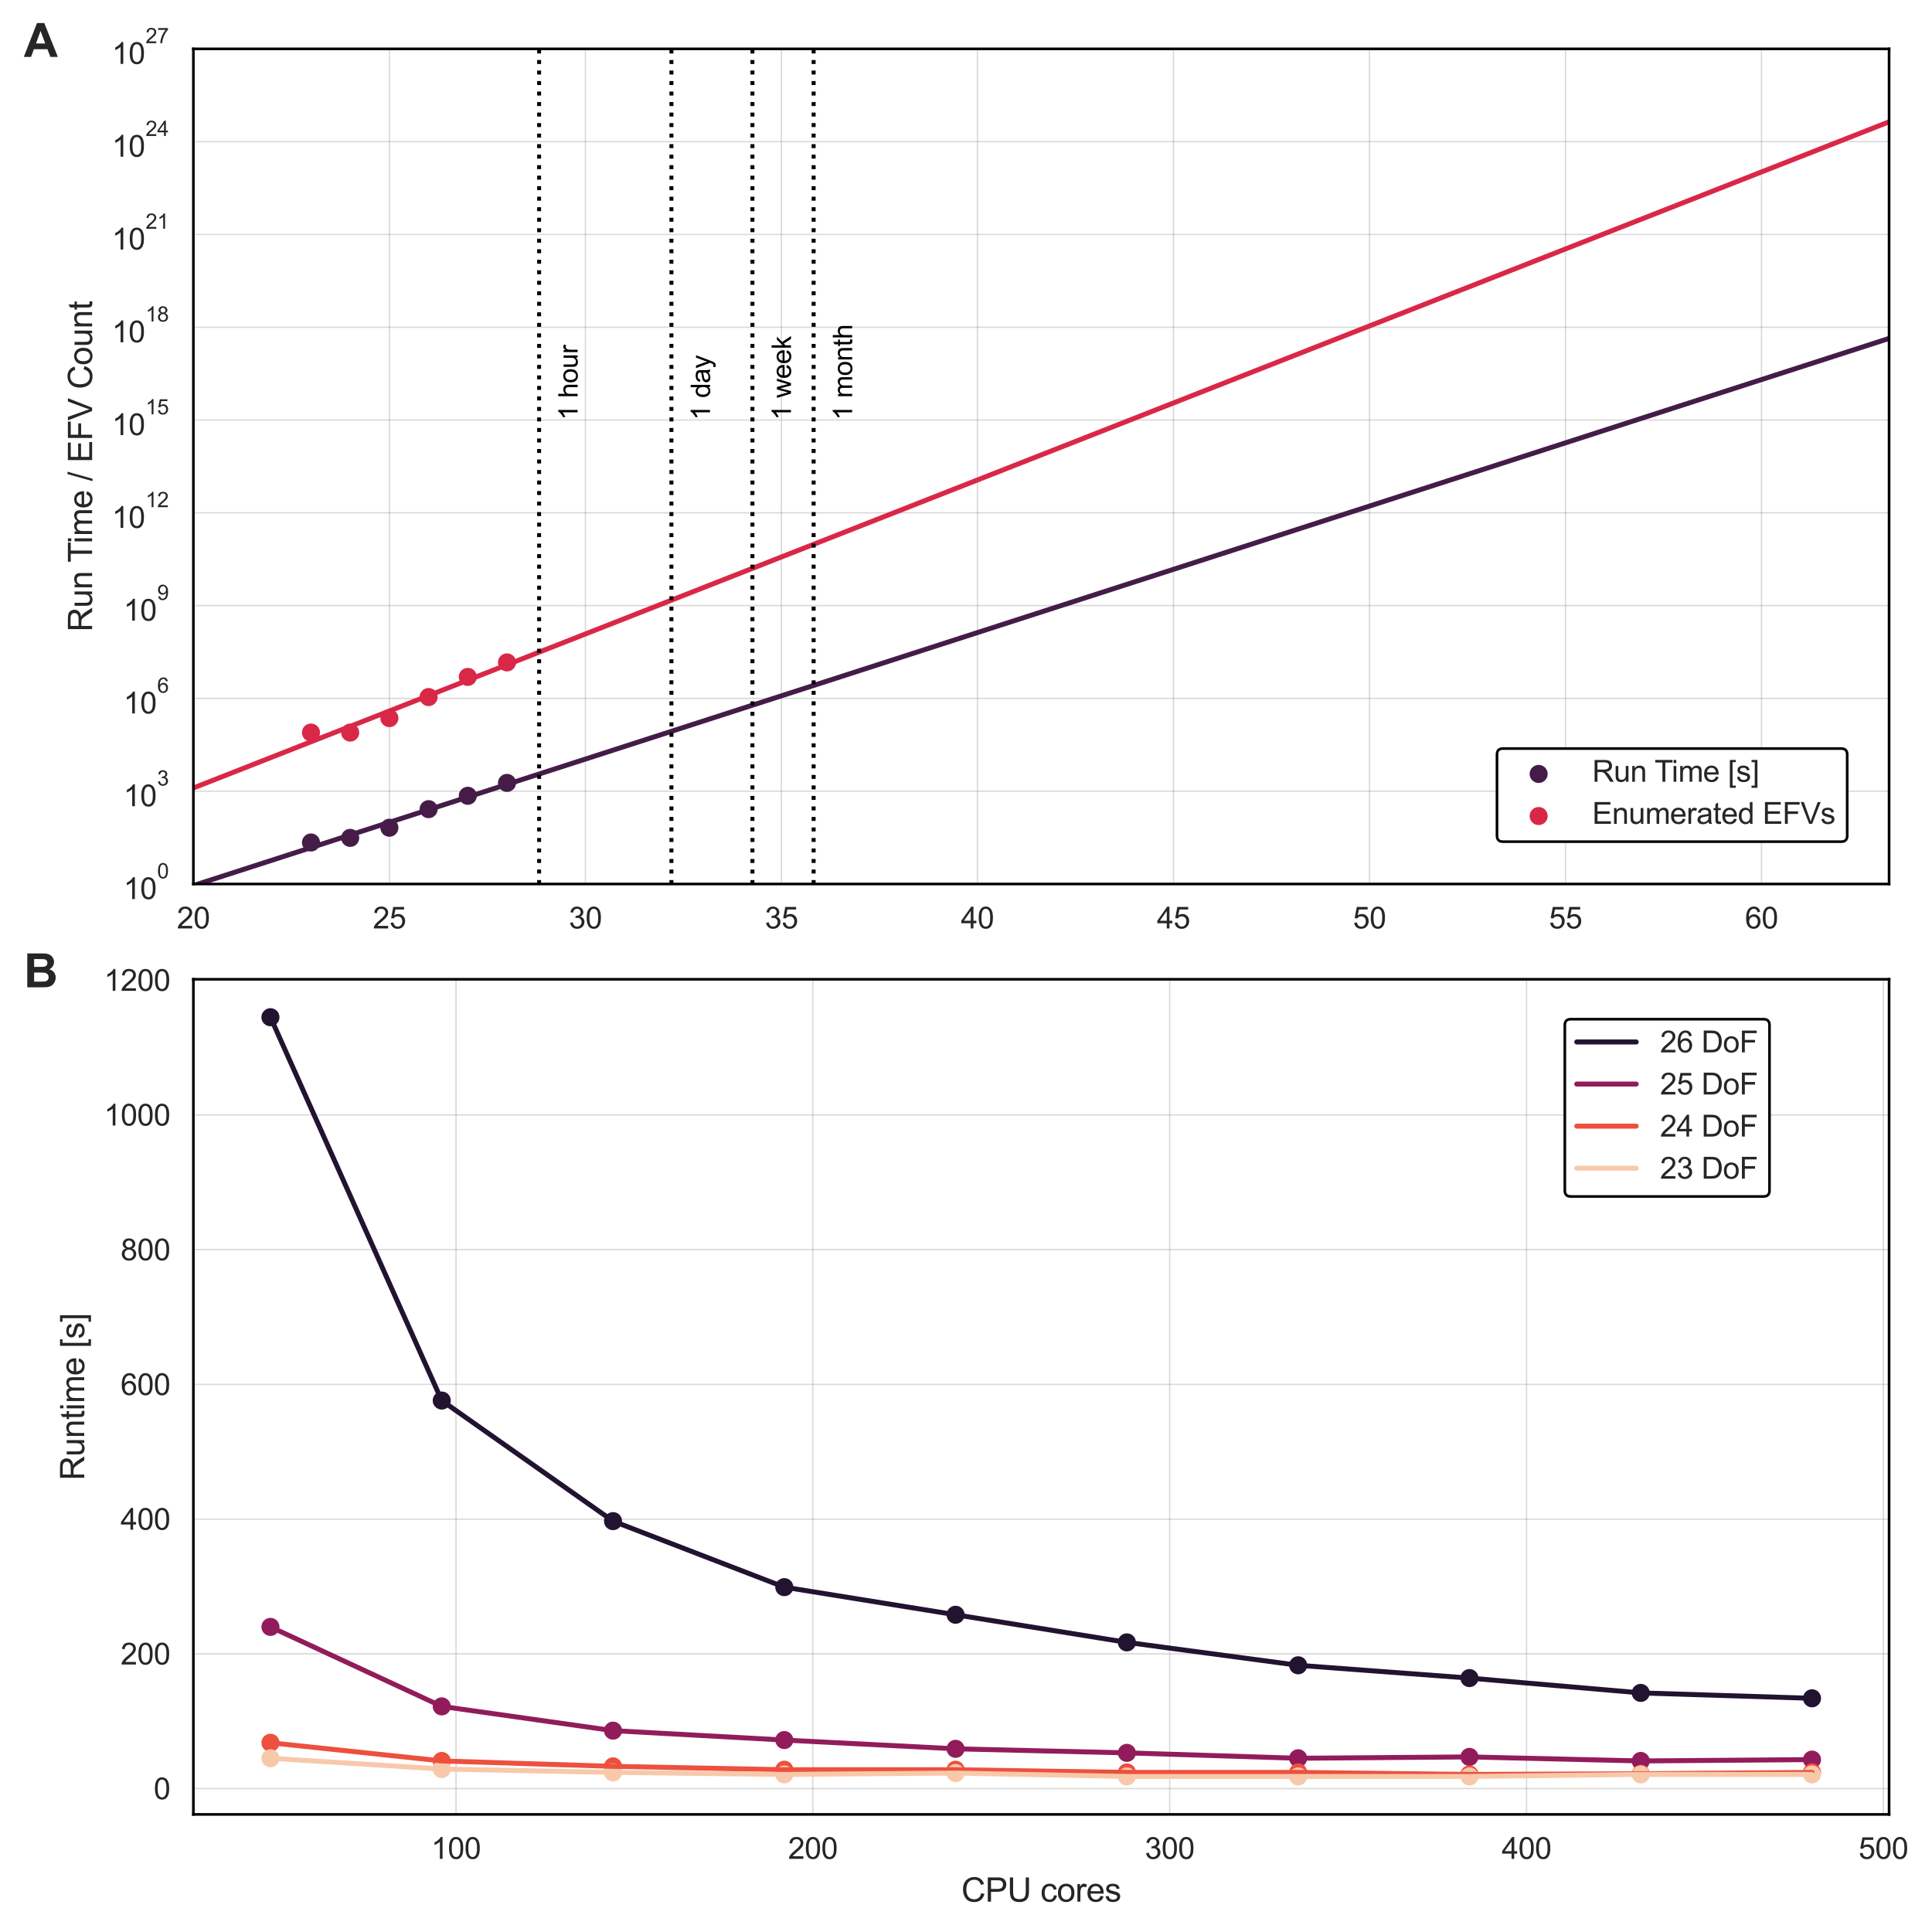 <?xml version="1.0" encoding="utf-8" standalone="no"?>
<!DOCTYPE svg PUBLIC "-//W3C//DTD SVG 1.1//EN"
  "http://www.w3.org/Graphics/SVG/1.1/DTD/svg11.dtd">
<svg xmlns:xlink="http://www.w3.org/1999/xlink" width="584.393pt" height="584.4pt" viewBox="0 0 584.393 584.4" xmlns="http://www.w3.org/2000/svg" version="1.1">
 <defs>
  <style type="text/css">*{stroke-linejoin: round; stroke-linecap: butt}</style>
 </defs>
 <g id="figure_1">
  <g id="patch_1">
   <path d="M 0 584.4 
L 584.393 584.4 
L 584.393 0 
L 0 0 
z
" style="fill: #ffffff"/>
  </g>
  <g id="axes_1">
   <g id="patch_2">
    <path d="M 58.492 267.396 
L 571.413 267.396 
L 571.413 14.779 
L 58.492 14.779 
z
" style="fill: #ffffff"/>
   </g>
   <g id="matplotlib.axis_1">
    <g id="xtick_1">
     <g id="line2d_1">
      <path d="M 58.492 267.396 
L 58.492 14.779 
" clip-path="url(#p8ae47daaae)" style="fill: none; stroke: #808080; stroke-opacity: 0.3; stroke-width: 0.4; stroke-linecap: round"/>
     </g>
     <g id="text_1">
      <!-- 20 -->
      <g style="fill: #262626" transform="translate(53.487 280.838) scale(0.09 -0.09)">
       <defs>
        <path id="ArialMT-32" d="M 3222 541 
L 3222 0 
L 194 0 
Q 188 203 259 391 
Q 375 700 629 1000 
Q 884 1300 1366 1694 
Q 2113 2306 2375 2664 
Q 2638 3022 2638 3341 
Q 2638 3675 2398 3904 
Q 2159 4134 1775 4134 
Q 1369 4134 1125 3890 
Q 881 3647 878 3216 
L 300 3275 
Q 359 3922 746 4261 
Q 1134 4600 1788 4600 
Q 2447 4600 2831 4234 
Q 3216 3869 3216 3328 
Q 3216 3053 3103 2787 
Q 2991 2522 2730 2228 
Q 2469 1934 1863 1422 
Q 1356 997 1212 845 
Q 1069 694 975 541 
L 3222 541 
z
" transform="scale(0.016)"/>
        <path id="ArialMT-30" d="M 266 2259 
Q 266 3072 433 3567 
Q 600 4063 929 4331 
Q 1259 4600 1759 4600 
Q 2128 4600 2406 4451 
Q 2684 4303 2865 4023 
Q 3047 3744 3150 3342 
Q 3253 2941 3253 2259 
Q 3253 1453 3087 958 
Q 2922 463 2592 192 
Q 2263 -78 1759 -78 
Q 1097 -78 719 397 
Q 266 969 266 2259 
z
M 844 2259 
Q 844 1131 1108 757 
Q 1372 384 1759 384 
Q 2147 384 2411 759 
Q 2675 1134 2675 2259 
Q 2675 3391 2411 3762 
Q 2147 4134 1753 4134 
Q 1366 4134 1134 3806 
Q 844 3388 844 2259 
z
" transform="scale(0.016)"/>
       </defs>
       <use xlink:href="#ArialMT-32"/>
       <use xlink:href="#ArialMT-30" transform="translate(55.615 0)"/>
      </g>
     </g>
    </g>
    <g id="xtick_2">
     <g id="line2d_2">
      <path d="M 117.784 267.396 
L 117.784 14.779 
" clip-path="url(#p8ae47daaae)" style="fill: none; stroke: #808080; stroke-opacity: 0.3; stroke-width: 0.4; stroke-linecap: round"/>
     </g>
     <g id="text_2">
      <!-- 25 -->
      <g style="fill: #262626" transform="translate(112.779 280.838) scale(0.09 -0.09)">
       <defs>
        <path id="ArialMT-35" d="M 266 1200 
L 856 1250 
Q 922 819 1161 601 
Q 1400 384 1738 384 
Q 2144 384 2425 690 
Q 2706 997 2706 1503 
Q 2706 1984 2436 2262 
Q 2166 2541 1728 2541 
Q 1456 2541 1237 2417 
Q 1019 2294 894 2097 
L 366 2166 
L 809 4519 
L 3088 4519 
L 3088 3981 
L 1259 3981 
L 1013 2750 
Q 1425 3038 1878 3038 
Q 2478 3038 2890 2622 
Q 3303 2206 3303 1553 
Q 3303 931 2941 478 
Q 2500 -78 1738 -78 
Q 1113 -78 717 272 
Q 322 622 266 1200 
z
" transform="scale(0.016)"/>
       </defs>
       <use xlink:href="#ArialMT-32"/>
       <use xlink:href="#ArialMT-35" transform="translate(55.615 0)"/>
      </g>
     </g>
    </g>
    <g id="xtick_3">
     <g id="line2d_3">
      <path d="M 177.075 267.396 
L 177.075 14.779 
" clip-path="url(#p8ae47daaae)" style="fill: none; stroke: #808080; stroke-opacity: 0.3; stroke-width: 0.4; stroke-linecap: round"/>
     </g>
     <g id="text_3">
      <!-- 30 -->
      <g style="fill: #262626" transform="translate(172.071 280.838) scale(0.09 -0.09)">
       <defs>
        <path id="ArialMT-33" d="M 269 1209 
L 831 1284 
Q 928 806 1161 595 
Q 1394 384 1728 384 
Q 2125 384 2398 659 
Q 2672 934 2672 1341 
Q 2672 1728 2419 1979 
Q 2166 2231 1775 2231 
Q 1616 2231 1378 2169 
L 1441 2663 
Q 1497 2656 1531 2656 
Q 1891 2656 2178 2843 
Q 2466 3031 2466 3422 
Q 2466 3731 2256 3934 
Q 2047 4138 1716 4138 
Q 1388 4138 1169 3931 
Q 950 3725 888 3313 
L 325 3413 
Q 428 3978 793 4289 
Q 1159 4600 1703 4600 
Q 2078 4600 2393 4439 
Q 2709 4278 2876 4000 
Q 3044 3722 3044 3409 
Q 3044 3113 2884 2869 
Q 2725 2625 2413 2481 
Q 2819 2388 3044 2092 
Q 3269 1797 3269 1353 
Q 3269 753 2831 336 
Q 2394 -81 1725 -81 
Q 1122 -81 723 278 
Q 325 638 269 1209 
z
" transform="scale(0.016)"/>
       </defs>
       <use xlink:href="#ArialMT-33"/>
       <use xlink:href="#ArialMT-30" transform="translate(55.615 0)"/>
      </g>
     </g>
    </g>
    <g id="xtick_4">
     <g id="line2d_4">
      <path d="M 236.367 267.396 
L 236.367 14.779 
" clip-path="url(#p8ae47daaae)" style="fill: none; stroke: #808080; stroke-opacity: 0.3; stroke-width: 0.4; stroke-linecap: round"/>
     </g>
     <g id="text_4">
      <!-- 35 -->
      <g style="fill: #262626" transform="translate(231.362 280.838) scale(0.09 -0.09)">
       <use xlink:href="#ArialMT-33"/>
       <use xlink:href="#ArialMT-35" transform="translate(55.615 0)"/>
      </g>
     </g>
    </g>
    <g id="xtick_5">
     <g id="line2d_5">
      <path d="M 295.659 267.396 
L 295.659 14.779 
" clip-path="url(#p8ae47daaae)" style="fill: none; stroke: #808080; stroke-opacity: 0.3; stroke-width: 0.4; stroke-linecap: round"/>
     </g>
     <g id="text_5">
      <!-- 40 -->
      <g style="fill: #262626" transform="translate(290.654 280.838) scale(0.09 -0.09)">
       <defs>
        <path id="ArialMT-34" d="M 2069 0 
L 2069 1097 
L 81 1097 
L 81 1613 
L 2172 4581 
L 2631 4581 
L 2631 1613 
L 3250 1613 
L 3250 1097 
L 2631 1097 
L 2631 0 
L 2069 0 
z
M 2069 1613 
L 2069 3678 
L 634 1613 
L 2069 1613 
z
" transform="scale(0.016)"/>
       </defs>
       <use xlink:href="#ArialMT-34"/>
       <use xlink:href="#ArialMT-30" transform="translate(55.615 0)"/>
      </g>
     </g>
    </g>
    <g id="xtick_6">
     <g id="line2d_6">
      <path d="M 354.95 267.396 
L 354.95 14.779 
" clip-path="url(#p8ae47daaae)" style="fill: none; stroke: #808080; stroke-opacity: 0.3; stroke-width: 0.4; stroke-linecap: round"/>
     </g>
     <g id="text_6">
      <!-- 45 -->
      <g style="fill: #262626" transform="translate(349.946 280.838) scale(0.09 -0.09)">
       <use xlink:href="#ArialMT-34"/>
       <use xlink:href="#ArialMT-35" transform="translate(55.615 0)"/>
      </g>
     </g>
    </g>
    <g id="xtick_7">
     <g id="line2d_7">
      <path d="M 414.242 267.396 
L 414.242 14.779 
" clip-path="url(#p8ae47daaae)" style="fill: none; stroke: #808080; stroke-opacity: 0.3; stroke-width: 0.4; stroke-linecap: round"/>
     </g>
     <g id="text_7">
      <!-- 50 -->
      <g style="fill: #262626" transform="translate(409.237 280.838) scale(0.09 -0.09)">
       <use xlink:href="#ArialMT-35"/>
       <use xlink:href="#ArialMT-30" transform="translate(55.615 0)"/>
      </g>
     </g>
    </g>
    <g id="xtick_8">
     <g id="line2d_8">
      <path d="M 473.534 267.396 
L 473.534 14.779 
" clip-path="url(#p8ae47daaae)" style="fill: none; stroke: #808080; stroke-opacity: 0.3; stroke-width: 0.4; stroke-linecap: round"/>
     </g>
     <g id="text_8">
      <!-- 55 -->
      <g style="fill: #262626" transform="translate(468.529 280.838) scale(0.09 -0.09)">
       <use xlink:href="#ArialMT-35"/>
       <use xlink:href="#ArialMT-35" transform="translate(55.615 0)"/>
      </g>
     </g>
    </g>
    <g id="xtick_9">
     <g id="line2d_9">
      <path d="M 532.826 267.396 
L 532.826 14.779 
" clip-path="url(#p8ae47daaae)" style="fill: none; stroke: #808080; stroke-opacity: 0.3; stroke-width: 0.4; stroke-linecap: round"/>
     </g>
     <g id="text_9">
      <!-- 60 -->
      <g style="fill: #262626" transform="translate(527.821 280.838) scale(0.09 -0.09)">
       <defs>
        <path id="ArialMT-36" d="M 3184 3459 
L 2625 3416 
Q 2550 3747 2413 3897 
Q 2184 4138 1850 4138 
Q 1581 4138 1378 3988 
Q 1113 3794 959 3422 
Q 806 3050 800 2363 
Q 1003 2672 1297 2822 
Q 1591 2972 1913 2972 
Q 2475 2972 2870 2558 
Q 3266 2144 3266 1488 
Q 3266 1056 3080 686 
Q 2894 316 2569 119 
Q 2244 -78 1831 -78 
Q 1128 -78 684 439 
Q 241 956 241 2144 
Q 241 3472 731 4075 
Q 1159 4600 1884 4600 
Q 2425 4600 2770 4297 
Q 3116 3994 3184 3459 
z
M 888 1484 
Q 888 1194 1011 928 
Q 1134 663 1356 523 
Q 1578 384 1822 384 
Q 2178 384 2434 671 
Q 2691 959 2691 1453 
Q 2691 1928 2437 2201 
Q 2184 2475 1800 2475 
Q 1419 2475 1153 2201 
Q 888 1928 888 1484 
z
" transform="scale(0.016)"/>
       </defs>
       <use xlink:href="#ArialMT-36"/>
       <use xlink:href="#ArialMT-30" transform="translate(55.615 0)"/>
      </g>
     </g>
    </g>
   </g>
   <g id="matplotlib.axis_2">
    <g id="ytick_1">
     <g id="line2d_10">
      <path d="M 58.492 267.396 
L 571.413 267.396 
" clip-path="url(#p8ae47daaae)" style="fill: none; stroke: #808080; stroke-opacity: 0.3; stroke-width: 0.4; stroke-linecap: round"/>
     </g>
     <g id="text_10">
      <!-- $\mathdefault{10^{0}}$ -->
      <g style="fill: #262626" transform="translate(37.362 272.037) scale(0.09 -0.09)">
       <defs>
        <path id="ArialMT-31" d="M 2384 0 
L 1822 0 
L 1822 3584 
Q 1619 3391 1289 3197 
Q 959 3003 697 2906 
L 697 3450 
Q 1169 3672 1522 3987 
Q 1875 4303 2022 4600 
L 2384 4600 
L 2384 0 
z
" transform="scale(0.016)"/>
       </defs>
       <use xlink:href="#ArialMT-31" transform="translate(0 0.994)"/>
       <use xlink:href="#ArialMT-30" transform="translate(55.615 0.994)"/>
       <use xlink:href="#ArialMT-30" transform="translate(112.973 70.688) scale(0.7)"/>
      </g>
     </g>
    </g>
    <g id="ytick_2">
     <g id="line2d_11">
      <path d="M 58.492 239.327 
L 571.413 239.327 
" clip-path="url(#p8ae47daaae)" style="fill: none; stroke: #808080; stroke-opacity: 0.3; stroke-width: 0.4; stroke-linecap: round"/>
     </g>
     <g id="text_11">
      <!-- $\mathdefault{10^{3}}$ -->
      <g style="fill: #262626" transform="translate(37.362 243.968) scale(0.09 -0.09)">
       <use xlink:href="#ArialMT-31" transform="translate(0 0.994)"/>
       <use xlink:href="#ArialMT-30" transform="translate(55.615 0.994)"/>
       <use xlink:href="#ArialMT-33" transform="translate(112.973 70.688) scale(0.7)"/>
      </g>
     </g>
    </g>
    <g id="ytick_3">
     <g id="line2d_12">
      <path d="M 58.492 211.259 
L 571.413 211.259 
" clip-path="url(#p8ae47daaae)" style="fill: none; stroke: #808080; stroke-opacity: 0.3; stroke-width: 0.4; stroke-linecap: round"/>
     </g>
     <g id="text_12">
      <!-- $\mathdefault{10^{6}}$ -->
      <g style="fill: #262626" transform="translate(37.362 215.899) scale(0.09 -0.09)">
       <use xlink:href="#ArialMT-31" transform="translate(0 0.994)"/>
       <use xlink:href="#ArialMT-30" transform="translate(55.615 0.994)"/>
       <use xlink:href="#ArialMT-36" transform="translate(112.973 70.688) scale(0.7)"/>
      </g>
     </g>
    </g>
    <g id="ytick_4">
     <g id="line2d_13">
      <path d="M 58.492 183.19 
L 571.413 183.19 
" clip-path="url(#p8ae47daaae)" style="fill: none; stroke: #808080; stroke-opacity: 0.3; stroke-width: 0.4; stroke-linecap: round"/>
     </g>
     <g id="text_13">
      <!-- $\mathdefault{10^{9}}$ -->
      <g style="fill: #262626" transform="translate(37.362 187.831) scale(0.09 -0.09)">
       <defs>
        <path id="ArialMT-39" d="M 350 1059 
L 891 1109 
Q 959 728 1153 556 
Q 1347 384 1650 384 
Q 1909 384 2104 503 
Q 2300 622 2425 820 
Q 2550 1019 2634 1356 
Q 2719 1694 2719 2044 
Q 2719 2081 2716 2156 
Q 2547 1888 2255 1720 
Q 1963 1553 1622 1553 
Q 1053 1553 659 1965 
Q 266 2378 266 3053 
Q 266 3750 677 4175 
Q 1088 4600 1706 4600 
Q 2153 4600 2523 4359 
Q 2894 4119 3086 3673 
Q 3278 3228 3278 2384 
Q 3278 1506 3087 986 
Q 2897 466 2520 194 
Q 2144 -78 1638 -78 
Q 1100 -78 759 220 
Q 419 519 350 1059 
z
M 2653 3081 
Q 2653 3566 2395 3850 
Q 2138 4134 1775 4134 
Q 1400 4134 1122 3828 
Q 844 3522 844 3034 
Q 844 2597 1108 2323 
Q 1372 2050 1759 2050 
Q 2150 2050 2401 2323 
Q 2653 2597 2653 3081 
z
" transform="scale(0.016)"/>
       </defs>
       <use xlink:href="#ArialMT-31" transform="translate(0 0.994)"/>
       <use xlink:href="#ArialMT-30" transform="translate(55.615 0.994)"/>
       <use xlink:href="#ArialMT-39" transform="translate(112.973 70.688) scale(0.7)"/>
      </g>
     </g>
    </g>
    <g id="ytick_5">
     <g id="line2d_14">
      <path d="M 58.492 155.122 
L 571.413 155.122 
" clip-path="url(#p8ae47daaae)" style="fill: none; stroke: #808080; stroke-opacity: 0.3; stroke-width: 0.4; stroke-linecap: round"/>
     </g>
     <g id="text_14">
      <!-- $\mathdefault{10^{12}}$ -->
      <g style="fill: #262626" transform="translate(33.852 159.762) scale(0.09 -0.09)">
       <use xlink:href="#ArialMT-31" transform="translate(0 0.994)"/>
       <use xlink:href="#ArialMT-30" transform="translate(55.615 0.994)"/>
       <use xlink:href="#ArialMT-31" transform="translate(112.973 70.688) scale(0.7)"/>
       <use xlink:href="#ArialMT-32" transform="translate(151.903 70.688) scale(0.7)"/>
      </g>
     </g>
    </g>
    <g id="ytick_6">
     <g id="line2d_15">
      <path d="M 58.492 127.053 
L 571.413 127.053 
" clip-path="url(#p8ae47daaae)" style="fill: none; stroke: #808080; stroke-opacity: 0.3; stroke-width: 0.4; stroke-linecap: round"/>
     </g>
     <g id="text_15">
      <!-- $\mathdefault{10^{15}}$ -->
      <g style="fill: #262626" transform="translate(33.852 131.694) scale(0.09 -0.09)">
       <use xlink:href="#ArialMT-31" transform="translate(0 0.994)"/>
       <use xlink:href="#ArialMT-30" transform="translate(55.615 0.994)"/>
       <use xlink:href="#ArialMT-31" transform="translate(112.973 70.688) scale(0.7)"/>
       <use xlink:href="#ArialMT-35" transform="translate(151.903 70.688) scale(0.7)"/>
      </g>
     </g>
    </g>
    <g id="ytick_7">
     <g id="line2d_16">
      <path d="M 58.492 98.984 
L 571.413 98.984 
" clip-path="url(#p8ae47daaae)" style="fill: none; stroke: #808080; stroke-opacity: 0.3; stroke-width: 0.4; stroke-linecap: round"/>
     </g>
     <g id="text_16">
      <!-- $\mathdefault{10^{18}}$ -->
      <g style="fill: #262626" transform="translate(33.852 103.625) scale(0.09 -0.09)">
       <defs>
        <path id="ArialMT-38" d="M 1131 2484 
Q 781 2613 612 2850 
Q 444 3088 444 3419 
Q 444 3919 803 4259 
Q 1163 4600 1759 4600 
Q 2359 4600 2725 4251 
Q 3091 3903 3091 3403 
Q 3091 3084 2923 2848 
Q 2756 2613 2416 2484 
Q 2838 2347 3058 2040 
Q 3278 1734 3278 1309 
Q 3278 722 2862 322 
Q 2447 -78 1769 -78 
Q 1091 -78 675 323 
Q 259 725 259 1325 
Q 259 1772 486 2073 
Q 713 2375 1131 2484 
z
M 1019 3438 
Q 1019 3113 1228 2906 
Q 1438 2700 1772 2700 
Q 2097 2700 2305 2904 
Q 2513 3109 2513 3406 
Q 2513 3716 2298 3927 
Q 2084 4138 1766 4138 
Q 1444 4138 1231 3931 
Q 1019 3725 1019 3438 
z
M 838 1322 
Q 838 1081 952 856 
Q 1066 631 1291 507 
Q 1516 384 1775 384 
Q 2178 384 2440 643 
Q 2703 903 2703 1303 
Q 2703 1709 2433 1975 
Q 2163 2241 1756 2241 
Q 1359 2241 1098 1978 
Q 838 1716 838 1322 
z
" transform="scale(0.016)"/>
       </defs>
       <use xlink:href="#ArialMT-31" transform="translate(0 0.994)"/>
       <use xlink:href="#ArialMT-30" transform="translate(55.615 0.994)"/>
       <use xlink:href="#ArialMT-31" transform="translate(112.973 70.688) scale(0.7)"/>
       <use xlink:href="#ArialMT-38" transform="translate(151.903 70.688) scale(0.7)"/>
      </g>
     </g>
    </g>
    <g id="ytick_8">
     <g id="line2d_17">
      <path d="M 58.492 70.916 
L 571.413 70.916 
" clip-path="url(#p8ae47daaae)" style="fill: none; stroke: #808080; stroke-opacity: 0.3; stroke-width: 0.4; stroke-linecap: round"/>
     </g>
     <g id="text_17">
      <!-- $\mathdefault{10^{21}}$ -->
      <g style="fill: #262626" transform="translate(33.852 75.556) scale(0.09 -0.09)">
       <use xlink:href="#ArialMT-31" transform="translate(0 0.994)"/>
       <use xlink:href="#ArialMT-30" transform="translate(55.615 0.994)"/>
       <use xlink:href="#ArialMT-32" transform="translate(112.973 70.688) scale(0.7)"/>
       <use xlink:href="#ArialMT-31" transform="translate(151.903 70.688) scale(0.7)"/>
      </g>
     </g>
    </g>
    <g id="ytick_9">
     <g id="line2d_18">
      <path d="M 58.492 42.847 
L 571.413 42.847 
" clip-path="url(#p8ae47daaae)" style="fill: none; stroke: #808080; stroke-opacity: 0.3; stroke-width: 0.4; stroke-linecap: round"/>
     </g>
     <g id="text_18">
      <!-- $\mathdefault{10^{24}}$ -->
      <g style="fill: #262626" transform="translate(33.852 47.488) scale(0.09 -0.09)">
       <use xlink:href="#ArialMT-31" transform="translate(0 0.994)"/>
       <use xlink:href="#ArialMT-30" transform="translate(55.615 0.994)"/>
       <use xlink:href="#ArialMT-32" transform="translate(112.973 70.688) scale(0.7)"/>
       <use xlink:href="#ArialMT-34" transform="translate(151.903 70.688) scale(0.7)"/>
      </g>
     </g>
    </g>
    <g id="ytick_10">
     <g id="line2d_19">
      <path d="M 58.492 14.779 
L 571.413 14.779 
" clip-path="url(#p8ae47daaae)" style="fill: none; stroke: #808080; stroke-opacity: 0.3; stroke-width: 0.4; stroke-linecap: round"/>
     </g>
     <g id="text_19">
      <!-- $\mathdefault{10^{27}}$ -->
      <g style="fill: #262626" transform="translate(33.852 19.419) scale(0.09 -0.09)">
       <defs>
        <path id="ArialMT-37" d="M 303 3981 
L 303 4522 
L 3269 4522 
L 3269 4084 
Q 2831 3619 2401 2847 
Q 1972 2075 1738 1259 
Q 1569 684 1522 0 
L 944 0 
Q 953 541 1156 1306 
Q 1359 2072 1739 2783 
Q 2119 3494 2547 3981 
L 303 3981 
z
" transform="scale(0.016)"/>
       </defs>
       <use xlink:href="#ArialMT-31" transform="translate(0 0.994)"/>
       <use xlink:href="#ArialMT-30" transform="translate(55.615 0.994)"/>
       <use xlink:href="#ArialMT-32" transform="translate(112.973 70.688) scale(0.7)"/>
       <use xlink:href="#ArialMT-37" transform="translate(151.903 70.688) scale(0.7)"/>
      </g>
     </g>
    </g>
    <g id="text_20">
     <!-- Run Time / EFV Count -->
     <g style="fill: #262626" transform="translate(27.865 191.105) rotate(-90) scale(0.1 -0.1)">
      <defs>
       <path id="ArialMT-52" d="M 503 0 
L 503 4581 
L 2534 4581 
Q 3147 4581 3465 4457 
Q 3784 4334 3975 4021 
Q 4166 3709 4166 3331 
Q 4166 2844 3850 2509 
Q 3534 2175 2875 2084 
Q 3116 1969 3241 1856 
Q 3506 1613 3744 1247 
L 4541 0 
L 3778 0 
L 3172 953 
Q 2906 1366 2734 1584 
Q 2563 1803 2427 1890 
Q 2291 1978 2150 2013 
Q 2047 2034 1813 2034 
L 1109 2034 
L 1109 0 
L 503 0 
z
M 1109 2559 
L 2413 2559 
Q 2828 2559 3062 2645 
Q 3297 2731 3419 2920 
Q 3541 3109 3541 3331 
Q 3541 3656 3305 3865 
Q 3069 4075 2559 4075 
L 1109 4075 
L 1109 2559 
z
" transform="scale(0.016)"/>
       <path id="ArialMT-75" d="M 2597 0 
L 2597 488 
Q 2209 -75 1544 -75 
Q 1250 -75 995 37 
Q 741 150 617 320 
Q 494 491 444 738 
Q 409 903 409 1263 
L 409 3319 
L 972 3319 
L 972 1478 
Q 972 1038 1006 884 
Q 1059 663 1231 536 
Q 1403 409 1656 409 
Q 1909 409 2131 539 
Q 2353 669 2445 892 
Q 2538 1116 2538 1541 
L 2538 3319 
L 3100 3319 
L 3100 0 
L 2597 0 
z
" transform="scale(0.016)"/>
       <path id="ArialMT-6e" d="M 422 0 
L 422 3319 
L 928 3319 
L 928 2847 
Q 1294 3394 1984 3394 
Q 2284 3394 2536 3286 
Q 2788 3178 2913 3003 
Q 3038 2828 3088 2588 
Q 3119 2431 3119 2041 
L 3119 0 
L 2556 0 
L 2556 2019 
Q 2556 2363 2490 2533 
Q 2425 2703 2258 2804 
Q 2091 2906 1866 2906 
Q 1506 2906 1245 2678 
Q 984 2450 984 1813 
L 984 0 
L 422 0 
z
" transform="scale(0.016)"/>
       <path id="ArialMT-20" transform="scale(0.016)"/>
       <path id="ArialMT-54" d="M 1659 0 
L 1659 4041 
L 150 4041 
L 150 4581 
L 3781 4581 
L 3781 4041 
L 2266 4041 
L 2266 0 
L 1659 0 
z
" transform="scale(0.016)"/>
       <path id="ArialMT-69" d="M 425 3934 
L 425 4581 
L 988 4581 
L 988 3934 
L 425 3934 
z
M 425 0 
L 425 3319 
L 988 3319 
L 988 0 
L 425 0 
z
" transform="scale(0.016)"/>
       <path id="ArialMT-6d" d="M 422 0 
L 422 3319 
L 925 3319 
L 925 2853 
Q 1081 3097 1340 3245 
Q 1600 3394 1931 3394 
Q 2300 3394 2536 3241 
Q 2772 3088 2869 2813 
Q 3263 3394 3894 3394 
Q 4388 3394 4653 3120 
Q 4919 2847 4919 2278 
L 4919 0 
L 4359 0 
L 4359 2091 
Q 4359 2428 4304 2576 
Q 4250 2725 4106 2815 
Q 3963 2906 3769 2906 
Q 3419 2906 3187 2673 
Q 2956 2441 2956 1928 
L 2956 0 
L 2394 0 
L 2394 2156 
Q 2394 2531 2256 2718 
Q 2119 2906 1806 2906 
Q 1569 2906 1367 2781 
Q 1166 2656 1075 2415 
Q 984 2175 984 1722 
L 984 0 
L 422 0 
z
" transform="scale(0.016)"/>
       <path id="ArialMT-65" d="M 2694 1069 
L 3275 997 
Q 3138 488 2766 206 
Q 2394 -75 1816 -75 
Q 1088 -75 661 373 
Q 234 822 234 1631 
Q 234 2469 665 2931 
Q 1097 3394 1784 3394 
Q 2450 3394 2872 2941 
Q 3294 2488 3294 1666 
Q 3294 1616 3291 1516 
L 816 1516 
Q 847 969 1125 678 
Q 1403 388 1819 388 
Q 2128 388 2347 550 
Q 2566 713 2694 1069 
z
M 847 1978 
L 2700 1978 
Q 2663 2397 2488 2606 
Q 2219 2931 1791 2931 
Q 1403 2931 1139 2672 
Q 875 2413 847 1978 
z
" transform="scale(0.016)"/>
       <path id="ArialMT-2f" d="M 0 -78 
L 1328 4659 
L 1778 4659 
L 453 -78 
L 0 -78 
z
" transform="scale(0.016)"/>
       <path id="ArialMT-45" d="M 506 0 
L 506 4581 
L 3819 4581 
L 3819 4041 
L 1113 4041 
L 1113 2638 
L 3647 2638 
L 3647 2100 
L 1113 2100 
L 1113 541 
L 3925 541 
L 3925 0 
L 506 0 
z
" transform="scale(0.016)"/>
       <path id="ArialMT-46" d="M 525 0 
L 525 4581 
L 3616 4581 
L 3616 4041 
L 1131 4041 
L 1131 2622 
L 3281 2622 
L 3281 2081 
L 1131 2081 
L 1131 0 
L 525 0 
z
" transform="scale(0.016)"/>
       <path id="ArialMT-56" d="M 1803 0 
L 28 4581 
L 684 4581 
L 1875 1253 
Q 2019 853 2116 503 
Q 2222 878 2363 1253 
L 3600 4581 
L 4219 4581 
L 2425 0 
L 1803 0 
z
" transform="scale(0.016)"/>
       <path id="ArialMT-43" d="M 3763 1606 
L 4369 1453 
Q 4178 706 3683 314 
Q 3188 -78 2472 -78 
Q 1731 -78 1267 223 
Q 803 525 561 1097 
Q 319 1669 319 2325 
Q 319 3041 592 3573 
Q 866 4106 1370 4382 
Q 1875 4659 2481 4659 
Q 3169 4659 3637 4309 
Q 4106 3959 4291 3325 
L 3694 3184 
Q 3534 3684 3231 3912 
Q 2928 4141 2469 4141 
Q 1941 4141 1586 3887 
Q 1231 3634 1087 3207 
Q 944 2781 944 2328 
Q 944 1744 1114 1308 
Q 1284 872 1643 656 
Q 2003 441 2422 441 
Q 2931 441 3284 734 
Q 3638 1028 3763 1606 
z
" transform="scale(0.016)"/>
       <path id="ArialMT-6f" d="M 213 1659 
Q 213 2581 725 3025 
Q 1153 3394 1769 3394 
Q 2453 3394 2887 2945 
Q 3322 2497 3322 1706 
Q 3322 1066 3130 698 
Q 2938 331 2570 128 
Q 2203 -75 1769 -75 
Q 1072 -75 642 372 
Q 213 819 213 1659 
z
M 791 1659 
Q 791 1022 1069 705 
Q 1347 388 1769 388 
Q 2188 388 2466 706 
Q 2744 1025 2744 1678 
Q 2744 2294 2464 2611 
Q 2184 2928 1769 2928 
Q 1347 2928 1069 2612 
Q 791 2297 791 1659 
z
" transform="scale(0.016)"/>
       <path id="ArialMT-74" d="M 1650 503 
L 1731 6 
Q 1494 -44 1306 -44 
Q 1000 -44 831 53 
Q 663 150 594 308 
Q 525 466 525 972 
L 525 2881 
L 113 2881 
L 113 3319 
L 525 3319 
L 525 4141 
L 1084 4478 
L 1084 3319 
L 1650 3319 
L 1650 2881 
L 1084 2881 
L 1084 941 
Q 1084 700 1114 631 
Q 1144 563 1211 522 
Q 1278 481 1403 481 
Q 1497 481 1650 503 
z
" transform="scale(0.016)"/>
      </defs>
      <use xlink:href="#ArialMT-52"/>
      <use xlink:href="#ArialMT-75" transform="translate(72.217 0)"/>
      <use xlink:href="#ArialMT-6e" transform="translate(127.832 0)"/>
      <use xlink:href="#ArialMT-20" transform="translate(183.447 0)"/>
      <use xlink:href="#ArialMT-54" transform="translate(209.48 0)"/>
      <use xlink:href="#ArialMT-69" transform="translate(266.814 0)"/>
      <use xlink:href="#ArialMT-6d" transform="translate(289.031 0)"/>
      <use xlink:href="#ArialMT-65" transform="translate(372.332 0)"/>
      <use xlink:href="#ArialMT-20" transform="translate(427.947 0)"/>
      <use xlink:href="#ArialMT-2f" transform="translate(455.73 0)"/>
      <use xlink:href="#ArialMT-20" transform="translate(483.514 0)"/>
      <use xlink:href="#ArialMT-45" transform="translate(511.297 0)"/>
      <use xlink:href="#ArialMT-46" transform="translate(577.996 0)"/>
      <use xlink:href="#ArialMT-56" transform="translate(639.08 0)"/>
      <use xlink:href="#ArialMT-20" transform="translate(705.779 0)"/>
      <use xlink:href="#ArialMT-43" transform="translate(733.562 0)"/>
      <use xlink:href="#ArialMT-6f" transform="translate(805.779 0)"/>
      <use xlink:href="#ArialMT-75" transform="translate(861.395 0)"/>
      <use xlink:href="#ArialMT-6e" transform="translate(917.01 0)"/>
      <use xlink:href="#ArialMT-74" transform="translate(972.625 0)"/>
     </g>
    </g>
   </g>
   <g id="PathCollection_1">
    <defs>
     <path id="m7c3e869432" d="M 0 2.236 
C 0.593 2.236 1.162 2 1.581 1.581 
C 2 1.162 2.236 0.593 2.236 0 
C 2.236 -0.593 2 -1.162 1.581 -1.581 
C 1.162 -2 0.593 -2.236 0 -2.236 
C -0.593 -2.236 -1.162 -2 -1.581 -1.581 
C -2 -1.162 -2.236 -0.593 -2.236 0 
C -2.236 0.593 -2 1.162 -1.581 1.581 
C -1.162 2 -0.593 2.236 0 2.236 
z
" style="stroke: #451c47"/>
    </defs>
    <g clip-path="url(#p8ae47daaae)">
     <use xlink:href="#m7c3e869432" x="94.067" y="254.836" style="fill: #451c47; stroke: #451c47"/>
     <use xlink:href="#m7c3e869432" x="105.925" y="253.443" style="fill: #451c47; stroke: #451c47"/>
     <use xlink:href="#m7c3e869432" x="117.784" y="250.372" style="fill: #451c47; stroke: #451c47"/>
     <use xlink:href="#m7c3e869432" x="129.642" y="244.755" style="fill: #451c47; stroke: #451c47"/>
     <use xlink:href="#m7c3e869432" x="141.5" y="240.708" style="fill: #451c47; stroke: #451c47"/>
     <use xlink:href="#m7c3e869432" x="153.359" y="236.817" style="fill: #451c47; stroke: #451c47"/>
    </g>
   </g>
   <g id="PathCollection_2">
    <defs>
     <path id="m9c8374902c" d="M 0 2.236 
C 0.593 2.236 1.162 2 1.581 1.581 
C 2 1.162 2.236 0.593 2.236 0 
C 2.236 -0.593 2 -1.162 1.581 -1.581 
C 1.162 -2 0.593 -2.236 0 -2.236 
C -0.593 -2.236 -1.162 -2 -1.581 -1.581 
C -2 -1.162 -2.236 -0.593 -2.236 0 
C -2.236 0.593 -2 1.162 -1.581 1.581 
C -1.162 2 -0.593 2.236 0 2.236 
z
" style="stroke: #d92847"/>
    </defs>
    <g clip-path="url(#p8ae47daaae)">
     <use xlink:href="#m9c8374902c" x="94.067" y="221.591" style="fill: #d92847; stroke: #d92847"/>
     <use xlink:href="#m9c8374902c" x="105.925" y="221.591" style="fill: #d92847; stroke: #d92847"/>
     <use xlink:href="#m9c8374902c" x="117.784" y="217.22" style="fill: #d92847; stroke: #d92847"/>
     <use xlink:href="#m9c8374902c" x="129.642" y="210.847" style="fill: #d92847; stroke: #d92847"/>
     <use xlink:href="#m9c8374902c" x="141.5" y="204.749" style="fill: #d92847; stroke: #d92847"/>
     <use xlink:href="#m9c8374902c" x="153.359" y="200.362" style="fill: #d92847; stroke: #d92847"/>
    </g>
   </g>
   <g id="line2d_20">
    <path d="M 58.492 267.866 
L 571.413 102.365 
L 571.413 102.365 
" clip-path="url(#p8ae47daaae)" style="fill: none; stroke: #451c47; stroke-width: 1.5; stroke-linecap: round"/>
   </g>
   <g id="line2d_21">
    <path d="M 58.492 238.348 
L 571.413 36.849 
L 571.413 36.849 
" clip-path="url(#p8ae47daaae)" style="fill: none; stroke: #d92847; stroke-width: 1.5; stroke-linecap: round"/>
   </g>
   <g id="line2d_22">
    <path d="M 163.07 267.396 
L 163.07 14.779 
" clip-path="url(#p8ae47daaae)" style="fill: none; stroke-dasharray: 1.2,1.98; stroke-dashoffset: 0; stroke: #000000; stroke-width: 1.2"/>
   </g>
   <g id="line2d_23">
    <path d="M 203.092 267.396 
L 203.092 14.779 
" clip-path="url(#p8ae47daaae)" style="fill: none; stroke-dasharray: 1.2,1.98; stroke-dashoffset: 0; stroke: #000000; stroke-width: 1.2"/>
   </g>
   <g id="line2d_24">
    <path d="M 227.597 267.396 
L 227.597 14.779 
" clip-path="url(#p8ae47daaae)" style="fill: none; stroke-dasharray: 1.2,1.98; stroke-dashoffset: 0; stroke: #000000; stroke-width: 1.2"/>
   </g>
   <g id="line2d_25">
    <path d="M 246.107 267.396 
L 246.107 14.779 
" clip-path="url(#p8ae47daaae)" style="fill: none; stroke-dasharray: 1.2,1.98; stroke-dashoffset: 0; stroke: #000000; stroke-width: 1.2"/>
   </g>
   <g id="patch_3">
    <path d="M 58.492 267.396 
L 58.492 14.779 
" style="fill: none; stroke: #000000; stroke-width: 0.8; stroke-linejoin: miter; stroke-linecap: square"/>
   </g>
   <g id="patch_4">
    <path d="M 571.413 267.396 
L 571.413 14.779 
" style="fill: none; stroke: #000000; stroke-width: 0.8; stroke-linejoin: miter; stroke-linecap: square"/>
   </g>
   <g id="patch_5">
    <path d="M 58.492 267.396 
L 571.413 267.396 
" style="fill: none; stroke: #000000; stroke-width: 0.8; stroke-linejoin: miter; stroke-linecap: square"/>
   </g>
   <g id="patch_6">
    <path d="M 58.492 14.779 
L 571.413 14.779 
" style="fill: none; stroke: #000000; stroke-width: 0.8; stroke-linejoin: miter; stroke-linecap: square"/>
   </g>
   <g id="text_21">
    <!-- 1 hour -->
    <g transform="translate(174.725 127.053) rotate(-90) scale(0.08 -0.08)">
     <defs>
      <path id="ArialMT-68" d="M 422 0 
L 422 4581 
L 984 4581 
L 984 2938 
Q 1378 3394 1978 3394 
Q 2347 3394 2619 3248 
Q 2891 3103 3008 2847 
Q 3125 2591 3125 2103 
L 3125 0 
L 2563 0 
L 2563 2103 
Q 2563 2525 2380 2717 
Q 2197 2909 1863 2909 
Q 1613 2909 1392 2779 
Q 1172 2650 1078 2428 
Q 984 2206 984 1816 
L 984 0 
L 422 0 
z
" transform="scale(0.016)"/>
      <path id="ArialMT-72" d="M 416 0 
L 416 3319 
L 922 3319 
L 922 2816 
Q 1116 3169 1280 3281 
Q 1444 3394 1641 3394 
Q 1925 3394 2219 3213 
L 2025 2691 
Q 1819 2813 1613 2813 
Q 1428 2813 1281 2702 
Q 1134 2591 1072 2394 
Q 978 2094 978 1738 
L 978 0 
L 416 0 
z
" transform="scale(0.016)"/>
     </defs>
     <use xlink:href="#ArialMT-31"/>
     <use xlink:href="#ArialMT-20" transform="translate(55.615 0)"/>
     <use xlink:href="#ArialMT-68" transform="translate(83.398 0)"/>
     <use xlink:href="#ArialMT-6f" transform="translate(139.014 0)"/>
     <use xlink:href="#ArialMT-75" transform="translate(194.629 0)"/>
     <use xlink:href="#ArialMT-72" transform="translate(250.244 0)"/>
    </g>
   </g>
   <g id="text_22">
    <!-- 1 day -->
    <g transform="translate(214.771 127.053) rotate(-90) scale(0.08 -0.08)">
     <defs>
      <path id="ArialMT-64" d="M 2575 0 
L 2575 419 
Q 2259 -75 1647 -75 
Q 1250 -75 917 144 
Q 584 363 401 755 
Q 219 1147 219 1656 
Q 219 2153 384 2558 
Q 550 2963 881 3178 
Q 1213 3394 1622 3394 
Q 1922 3394 2156 3267 
Q 2391 3141 2538 2938 
L 2538 4581 
L 3097 4581 
L 3097 0 
L 2575 0 
z
M 797 1656 
Q 797 1019 1065 703 
Q 1334 388 1700 388 
Q 2069 388 2326 689 
Q 2584 991 2584 1609 
Q 2584 2291 2321 2609 
Q 2059 2928 1675 2928 
Q 1300 2928 1048 2622 
Q 797 2316 797 1656 
z
" transform="scale(0.016)"/>
      <path id="ArialMT-61" d="M 2588 409 
Q 2275 144 1986 34 
Q 1697 -75 1366 -75 
Q 819 -75 525 192 
Q 231 459 231 875 
Q 231 1119 342 1320 
Q 453 1522 633 1644 
Q 813 1766 1038 1828 
Q 1203 1872 1538 1913 
Q 2219 1994 2541 2106 
Q 2544 2222 2544 2253 
Q 2544 2597 2384 2738 
Q 2169 2928 1744 2928 
Q 1347 2928 1158 2789 
Q 969 2650 878 2297 
L 328 2372 
Q 403 2725 575 2942 
Q 747 3159 1072 3276 
Q 1397 3394 1825 3394 
Q 2250 3394 2515 3294 
Q 2781 3194 2906 3042 
Q 3031 2891 3081 2659 
Q 3109 2516 3109 2141 
L 3109 1391 
Q 3109 606 3145 398 
Q 3181 191 3288 0 
L 2700 0 
Q 2613 175 2588 409 
z
M 2541 1666 
Q 2234 1541 1622 1453 
Q 1275 1403 1131 1340 
Q 988 1278 909 1158 
Q 831 1038 831 891 
Q 831 666 1001 516 
Q 1172 366 1500 366 
Q 1825 366 2078 508 
Q 2331 650 2450 897 
Q 2541 1088 2541 1459 
L 2541 1666 
z
" transform="scale(0.016)"/>
      <path id="ArialMT-79" d="M 397 -1278 
L 334 -750 
Q 519 -800 656 -800 
Q 844 -800 956 -737 
Q 1069 -675 1141 -563 
Q 1194 -478 1313 -144 
Q 1328 -97 1363 -6 
L 103 3319 
L 709 3319 
L 1400 1397 
Q 1534 1031 1641 628 
Q 1738 1016 1872 1384 
L 2581 3319 
L 3144 3319 
L 1881 -56 
Q 1678 -603 1566 -809 
Q 1416 -1088 1222 -1217 
Q 1028 -1347 759 -1347 
Q 597 -1347 397 -1278 
z
" transform="scale(0.016)"/>
     </defs>
     <use xlink:href="#ArialMT-31"/>
     <use xlink:href="#ArialMT-20" transform="translate(55.615 0)"/>
     <use xlink:href="#ArialMT-64" transform="translate(83.398 0)"/>
     <use xlink:href="#ArialMT-61" transform="translate(139.014 0)"/>
     <use xlink:href="#ArialMT-79" transform="translate(194.629 0)"/>
    </g>
   </g>
   <g id="text_23">
    <!-- 1 week -->
    <g transform="translate(239.252 127.053) rotate(-90) scale(0.08 -0.08)">
     <defs>
      <path id="ArialMT-77" d="M 1034 0 
L 19 3319 
L 600 3319 
L 1128 1403 
L 1325 691 
Q 1338 744 1497 1375 
L 2025 3319 
L 2603 3319 
L 3100 1394 
L 3266 759 
L 3456 1400 
L 4025 3319 
L 4572 3319 
L 3534 0 
L 2950 0 
L 2422 1988 
L 2294 2553 
L 1622 0 
L 1034 0 
z
" transform="scale(0.016)"/>
      <path id="ArialMT-6b" d="M 425 0 
L 425 4581 
L 988 4581 
L 988 1969 
L 2319 3319 
L 3047 3319 
L 1778 2088 
L 3175 0 
L 2481 0 
L 1384 1697 
L 988 1316 
L 988 0 
L 425 0 
z
" transform="scale(0.016)"/>
     </defs>
     <use xlink:href="#ArialMT-31"/>
     <use xlink:href="#ArialMT-20" transform="translate(55.615 0)"/>
     <use xlink:href="#ArialMT-77" transform="translate(83.398 0)"/>
     <use xlink:href="#ArialMT-65" transform="translate(155.615 0)"/>
     <use xlink:href="#ArialMT-65" transform="translate(211.23 0)"/>
     <use xlink:href="#ArialMT-6b" transform="translate(266.846 0)"/>
    </g>
   </g>
   <g id="text_24">
    <!-- 1 month -->
    <g transform="translate(257.762 127.053) rotate(-90) scale(0.08 -0.08)">
     <use xlink:href="#ArialMT-31"/>
     <use xlink:href="#ArialMT-20" transform="translate(55.615 0)"/>
     <use xlink:href="#ArialMT-6d" transform="translate(83.398 0)"/>
     <use xlink:href="#ArialMT-6f" transform="translate(166.699 0)"/>
     <use xlink:href="#ArialMT-6e" transform="translate(222.314 0)"/>
     <use xlink:href="#ArialMT-74" transform="translate(277.93 0)"/>
     <use xlink:href="#ArialMT-68" transform="translate(305.713 0)"/>
    </g>
   </g>
   <g id="text_25">
    <!-- A -->
    <g style="fill: #262626" transform="translate(7.2 17.221) scale(0.14 -0.14)">
     <defs>
      <path id="Arial-BoldMT-41" d="M 4597 0 
L 3591 0 
L 3191 1041 
L 1359 1041 
L 981 0 
L 0 0 
L 1784 4581 
L 2763 4581 
L 4597 0 
z
M 2894 1813 
L 2263 3513 
L 1644 1813 
L 2894 1813 
z
" transform="scale(0.016)"/>
     </defs>
     <use xlink:href="#Arial-BoldMT-41"/>
    </g>
   </g>
   <g id="legend_1">
    <g id="patch_7">
     <path d="M 454.612 254.587 
L 556.942 254.587 
Q 558.742 254.587 558.742 252.787 
L 558.742 228.225 
Q 558.742 226.425 556.942 226.425 
L 454.612 226.425 
Q 452.812 226.425 452.812 228.225 
L 452.812 252.787 
Q 452.812 254.587 454.612 254.587 
z
" style="fill: #ffffff; stroke: #000000; stroke-width: 0.8; stroke-linejoin: miter"/>
    </g>
    <g id="PathCollection_3">
     <g>
      <use xlink:href="#m7c3e869432" x="465.412" y="234.104" style="fill: #451c47; stroke: #451c47"/>
     </g>
    </g>
    <g id="text_26">
     <!-- Run Time [s] -->
     <g style="fill: #262626" transform="translate(481.612 236.467) scale(0.09 -0.09)">
      <defs>
       <path id="ArialMT-5b" d="M 434 -1272 
L 434 4581 
L 1675 4581 
L 1675 4116 
L 997 4116 
L 997 -806 
L 1675 -806 
L 1675 -1272 
L 434 -1272 
z
" transform="scale(0.016)"/>
       <path id="ArialMT-73" d="M 197 991 
L 753 1078 
Q 800 744 1014 566 
Q 1228 388 1613 388 
Q 2000 388 2187 545 
Q 2375 703 2375 916 
Q 2375 1106 2209 1216 
Q 2094 1291 1634 1406 
Q 1016 1563 777 1677 
Q 538 1791 414 1992 
Q 291 2194 291 2438 
Q 291 2659 392 2848 
Q 494 3038 669 3163 
Q 800 3259 1026 3326 
Q 1253 3394 1513 3394 
Q 1903 3394 2198 3281 
Q 2494 3169 2634 2976 
Q 2775 2784 2828 2463 
L 2278 2388 
Q 2241 2644 2061 2787 
Q 1881 2931 1553 2931 
Q 1166 2931 1000 2803 
Q 834 2675 834 2503 
Q 834 2394 903 2306 
Q 972 2216 1119 2156 
Q 1203 2125 1616 2013 
Q 2213 1853 2448 1751 
Q 2684 1650 2818 1456 
Q 2953 1263 2953 975 
Q 2953 694 2789 445 
Q 2625 197 2315 61 
Q 2006 -75 1616 -75 
Q 969 -75 630 194 
Q 291 463 197 991 
z
" transform="scale(0.016)"/>
       <path id="ArialMT-5d" d="M 1363 -1272 
L 122 -1272 
L 122 -806 
L 800 -806 
L 800 4116 
L 122 4116 
L 122 4581 
L 1363 4581 
L 1363 -1272 
z
" transform="scale(0.016)"/>
      </defs>
      <use xlink:href="#ArialMT-52"/>
      <use xlink:href="#ArialMT-75" transform="translate(72.217 0)"/>
      <use xlink:href="#ArialMT-6e" transform="translate(127.832 0)"/>
      <use xlink:href="#ArialMT-20" transform="translate(183.447 0)"/>
      <use xlink:href="#ArialMT-54" transform="translate(209.48 0)"/>
      <use xlink:href="#ArialMT-69" transform="translate(266.814 0)"/>
      <use xlink:href="#ArialMT-6d" transform="translate(289.031 0)"/>
      <use xlink:href="#ArialMT-65" transform="translate(372.332 0)"/>
      <use xlink:href="#ArialMT-20" transform="translate(427.947 0)"/>
      <use xlink:href="#ArialMT-5b" transform="translate(455.73 0)"/>
      <use xlink:href="#ArialMT-73" transform="translate(483.514 0)"/>
      <use xlink:href="#ArialMT-5d" transform="translate(533.514 0)"/>
     </g>
    </g>
    <g id="PathCollection_4">
     <g>
      <use xlink:href="#m9c8374902c" x="465.412" y="246.835" style="fill: #d92847; stroke: #d92847"/>
     </g>
    </g>
    <g id="text_27">
     <!-- Enumerated EFVs -->
     <g style="fill: #262626" transform="translate(481.612 249.198) scale(0.09 -0.09)">
      <use xlink:href="#ArialMT-45"/>
      <use xlink:href="#ArialMT-6e" transform="translate(66.699 0)"/>
      <use xlink:href="#ArialMT-75" transform="translate(122.314 0)"/>
      <use xlink:href="#ArialMT-6d" transform="translate(177.93 0)"/>
      <use xlink:href="#ArialMT-65" transform="translate(261.23 0)"/>
      <use xlink:href="#ArialMT-72" transform="translate(316.846 0)"/>
      <use xlink:href="#ArialMT-61" transform="translate(350.146 0)"/>
      <use xlink:href="#ArialMT-74" transform="translate(405.762 0)"/>
      <use xlink:href="#ArialMT-65" transform="translate(433.545 0)"/>
      <use xlink:href="#ArialMT-64" transform="translate(489.16 0)"/>
      <use xlink:href="#ArialMT-20" transform="translate(544.775 0)"/>
      <use xlink:href="#ArialMT-45" transform="translate(572.559 0)"/>
      <use xlink:href="#ArialMT-46" transform="translate(639.258 0)"/>
      <use xlink:href="#ArialMT-56" transform="translate(700.342 0)"/>
      <use xlink:href="#ArialMT-73" transform="translate(767.041 0)"/>
     </g>
    </g>
   </g>
  </g>
  <g id="axes_2">
   <g id="patch_8">
    <path d="M 58.492 548.823 
L 571.413 548.823 
L 571.413 296.206 
L 58.492 296.206 
z
" style="fill: #ffffff"/>
   </g>
   <g id="matplotlib.axis_3">
    <g id="xtick_10">
     <g id="line2d_26">
      <path d="M 137.934 548.823 
L 137.934 296.206 
" clip-path="url(#p8539ffd6c5)" style="fill: none; stroke: #808080; stroke-opacity: 0.3; stroke-width: 0.4; stroke-linecap: round"/>
     </g>
     <g id="text_28">
      <!-- 100 -->
      <g style="fill: #262626" transform="translate(130.427 562.265) scale(0.09 -0.09)">
       <use xlink:href="#ArialMT-31"/>
       <use xlink:href="#ArialMT-30" transform="translate(55.615 0)"/>
       <use xlink:href="#ArialMT-30" transform="translate(111.23 0)"/>
      </g>
     </g>
    </g>
    <g id="xtick_11">
     <g id="line2d_27">
      <path d="M 245.872 548.823 
L 245.872 296.206 
" clip-path="url(#p8539ffd6c5)" style="fill: none; stroke: #808080; stroke-opacity: 0.3; stroke-width: 0.4; stroke-linecap: round"/>
     </g>
     <g id="text_29">
      <!-- 200 -->
      <g style="fill: #262626" transform="translate(238.365 562.265) scale(0.09 -0.09)">
       <use xlink:href="#ArialMT-32"/>
       <use xlink:href="#ArialMT-30" transform="translate(55.615 0)"/>
       <use xlink:href="#ArialMT-30" transform="translate(111.23 0)"/>
      </g>
     </g>
    </g>
    <g id="xtick_12">
     <g id="line2d_28">
      <path d="M 353.81 548.823 
L 353.81 296.206 
" clip-path="url(#p8539ffd6c5)" style="fill: none; stroke: #808080; stroke-opacity: 0.3; stroke-width: 0.4; stroke-linecap: round"/>
     </g>
     <g id="text_30">
      <!-- 300 -->
      <g style="fill: #262626" transform="translate(346.303 562.265) scale(0.09 -0.09)">
       <use xlink:href="#ArialMT-33"/>
       <use xlink:href="#ArialMT-30" transform="translate(55.615 0)"/>
       <use xlink:href="#ArialMT-30" transform="translate(111.23 0)"/>
      </g>
     </g>
    </g>
    <g id="xtick_13">
     <g id="line2d_29">
      <path d="M 461.748 548.823 
L 461.748 296.206 
" clip-path="url(#p8539ffd6c5)" style="fill: none; stroke: #808080; stroke-opacity: 0.3; stroke-width: 0.4; stroke-linecap: round"/>
     </g>
     <g id="text_31">
      <!-- 400 -->
      <g style="fill: #262626" transform="translate(454.241 562.265) scale(0.09 -0.09)">
       <use xlink:href="#ArialMT-34"/>
       <use xlink:href="#ArialMT-30" transform="translate(55.615 0)"/>
       <use xlink:href="#ArialMT-30" transform="translate(111.23 0)"/>
      </g>
     </g>
    </g>
    <g id="xtick_14">
     <g id="line2d_30">
      <path d="M 569.686 548.823 
L 569.686 296.206 
" clip-path="url(#p8539ffd6c5)" style="fill: none; stroke: #808080; stroke-opacity: 0.3; stroke-width: 0.4; stroke-linecap: round"/>
     </g>
     <g id="text_32">
      <!-- 500 -->
      <g style="fill: #262626" transform="translate(562.179 562.265) scale(0.09 -0.09)">
       <use xlink:href="#ArialMT-35"/>
       <use xlink:href="#ArialMT-30" transform="translate(55.615 0)"/>
       <use xlink:href="#ArialMT-30" transform="translate(111.23 0)"/>
      </g>
     </g>
    </g>
    <g id="text_33">
     <!-- CPU cores -->
     <g style="fill: #262626" transform="translate(290.781 575.212) scale(0.1 -0.1)">
      <defs>
       <path id="ArialMT-50" d="M 494 0 
L 494 4581 
L 2222 4581 
Q 2678 4581 2919 4538 
Q 3256 4481 3484 4323 
Q 3713 4166 3852 3881 
Q 3991 3597 3991 3256 
Q 3991 2672 3619 2267 
Q 3247 1863 2275 1863 
L 1100 1863 
L 1100 0 
L 494 0 
z
M 1100 2403 
L 2284 2403 
Q 2872 2403 3119 2622 
Q 3366 2841 3366 3238 
Q 3366 3525 3220 3729 
Q 3075 3934 2838 4000 
Q 2684 4041 2272 4041 
L 1100 4041 
L 1100 2403 
z
" transform="scale(0.016)"/>
       <path id="ArialMT-55" d="M 3500 4581 
L 4106 4581 
L 4106 1934 
Q 4106 1244 3950 837 
Q 3794 431 3386 176 
Q 2978 -78 2316 -78 
Q 1672 -78 1262 144 
Q 853 366 678 786 
Q 503 1206 503 1934 
L 503 4581 
L 1109 4581 
L 1109 1938 
Q 1109 1341 1220 1058 
Q 1331 775 1601 622 
Q 1872 469 2263 469 
Q 2931 469 3215 772 
Q 3500 1075 3500 1938 
L 3500 4581 
z
" transform="scale(0.016)"/>
       <path id="ArialMT-63" d="M 2588 1216 
L 3141 1144 
Q 3050 572 2676 248 
Q 2303 -75 1759 -75 
Q 1078 -75 664 370 
Q 250 816 250 1647 
Q 250 2184 428 2587 
Q 606 2991 970 3192 
Q 1334 3394 1763 3394 
Q 2303 3394 2647 3120 
Q 2991 2847 3088 2344 
L 2541 2259 
Q 2463 2594 2264 2762 
Q 2066 2931 1784 2931 
Q 1359 2931 1093 2626 
Q 828 2322 828 1663 
Q 828 994 1084 691 
Q 1341 388 1753 388 
Q 2084 388 2306 591 
Q 2528 794 2588 1216 
z
" transform="scale(0.016)"/>
      </defs>
      <use xlink:href="#ArialMT-43"/>
      <use xlink:href="#ArialMT-50" transform="translate(72.217 0)"/>
      <use xlink:href="#ArialMT-55" transform="translate(138.916 0)"/>
      <use xlink:href="#ArialMT-20" transform="translate(211.133 0)"/>
      <use xlink:href="#ArialMT-63" transform="translate(238.916 0)"/>
      <use xlink:href="#ArialMT-6f" transform="translate(288.916 0)"/>
      <use xlink:href="#ArialMT-72" transform="translate(344.531 0)"/>
      <use xlink:href="#ArialMT-65" transform="translate(377.832 0)"/>
      <use xlink:href="#ArialMT-73" transform="translate(433.447 0)"/>
     </g>
    </g>
   </g>
   <g id="matplotlib.axis_4">
    <g id="ytick_11">
     <g id="line2d_31">
      <path d="M 58.492 541.009 
L 571.413 541.009 
" clip-path="url(#p8539ffd6c5)" style="fill: none; stroke: #808080; stroke-opacity: 0.3; stroke-width: 0.4; stroke-linecap: round"/>
     </g>
     <g id="text_34">
      <!-- 0 -->
      <g style="fill: #262626" transform="translate(46.487 544.23) scale(0.09 -0.09)">
       <use xlink:href="#ArialMT-30"/>
      </g>
     </g>
    </g>
    <g id="ytick_12">
     <g id="line2d_32">
      <path d="M 58.492 500.254 
L 571.413 500.254 
" clip-path="url(#p8539ffd6c5)" style="fill: none; stroke: #808080; stroke-opacity: 0.3; stroke-width: 0.4; stroke-linecap: round"/>
     </g>
     <g id="text_35">
      <!-- 200 -->
      <g style="fill: #262626" transform="translate(36.478 503.475) scale(0.09 -0.09)">
       <use xlink:href="#ArialMT-32"/>
       <use xlink:href="#ArialMT-30" transform="translate(55.615 0)"/>
       <use xlink:href="#ArialMT-30" transform="translate(111.23 0)"/>
      </g>
     </g>
    </g>
    <g id="ytick_13">
     <g id="line2d_33">
      <path d="M 58.492 459.499 
L 571.413 459.499 
" clip-path="url(#p8539ffd6c5)" style="fill: none; stroke: #808080; stroke-opacity: 0.3; stroke-width: 0.4; stroke-linecap: round"/>
     </g>
     <g id="text_36">
      <!-- 400 -->
      <g style="fill: #262626" transform="translate(36.478 462.721) scale(0.09 -0.09)">
       <use xlink:href="#ArialMT-34"/>
       <use xlink:href="#ArialMT-30" transform="translate(55.615 0)"/>
       <use xlink:href="#ArialMT-30" transform="translate(111.23 0)"/>
      </g>
     </g>
    </g>
    <g id="ytick_14">
     <g id="line2d_34">
      <path d="M 58.492 418.745 
L 571.413 418.745 
" clip-path="url(#p8539ffd6c5)" style="fill: none; stroke: #808080; stroke-opacity: 0.3; stroke-width: 0.4; stroke-linecap: round"/>
     </g>
     <g id="text_37">
      <!-- 600 -->
      <g style="fill: #262626" transform="translate(36.478 421.966) scale(0.09 -0.09)">
       <use xlink:href="#ArialMT-36"/>
       <use xlink:href="#ArialMT-30" transform="translate(55.615 0)"/>
       <use xlink:href="#ArialMT-30" transform="translate(111.23 0)"/>
      </g>
     </g>
    </g>
    <g id="ytick_15">
     <g id="line2d_35">
      <path d="M 58.492 377.99 
L 571.413 377.99 
" clip-path="url(#p8539ffd6c5)" style="fill: none; stroke: #808080; stroke-opacity: 0.3; stroke-width: 0.4; stroke-linecap: round"/>
     </g>
     <g id="text_38">
      <!-- 800 -->
      <g style="fill: #262626" transform="translate(36.478 381.211) scale(0.09 -0.09)">
       <use xlink:href="#ArialMT-38"/>
       <use xlink:href="#ArialMT-30" transform="translate(55.615 0)"/>
       <use xlink:href="#ArialMT-30" transform="translate(111.23 0)"/>
      </g>
     </g>
    </g>
    <g id="ytick_16">
     <g id="line2d_36">
      <path d="M 58.492 337.236 
L 571.413 337.236 
" clip-path="url(#p8539ffd6c5)" style="fill: none; stroke: #808080; stroke-opacity: 0.3; stroke-width: 0.4; stroke-linecap: round"/>
     </g>
     <g id="text_39">
      <!-- 1000 -->
      <g style="fill: #262626" transform="translate(31.473 340.457) scale(0.09 -0.09)">
       <use xlink:href="#ArialMT-31"/>
       <use xlink:href="#ArialMT-30" transform="translate(55.615 0)"/>
       <use xlink:href="#ArialMT-30" transform="translate(111.23 0)"/>
       <use xlink:href="#ArialMT-30" transform="translate(166.846 0)"/>
      </g>
     </g>
    </g>
    <g id="ytick_17">
     <g id="line2d_37">
      <path d="M 58.492 296.481 
L 571.413 296.481 
" clip-path="url(#p8539ffd6c5)" style="fill: none; stroke: #808080; stroke-opacity: 0.3; stroke-width: 0.4; stroke-linecap: round"/>
     </g>
     <g id="text_40">
      <!-- 1200 -->
      <g style="fill: #262626" transform="translate(31.473 299.702) scale(0.09 -0.09)">
       <use xlink:href="#ArialMT-31"/>
       <use xlink:href="#ArialMT-32" transform="translate(55.615 0)"/>
       <use xlink:href="#ArialMT-30" transform="translate(111.23 0)"/>
       <use xlink:href="#ArialMT-30" transform="translate(166.846 0)"/>
      </g>
     </g>
    </g>
    <g id="text_41">
     <!-- Runtime [s] -->
     <g style="fill: #262626" transform="translate(25.485 447.799) rotate(-90) scale(0.1 -0.1)">
      <use xlink:href="#ArialMT-52"/>
      <use xlink:href="#ArialMT-75" transform="translate(72.217 0)"/>
      <use xlink:href="#ArialMT-6e" transform="translate(127.832 0)"/>
      <use xlink:href="#ArialMT-74" transform="translate(183.447 0)"/>
      <use xlink:href="#ArialMT-69" transform="translate(211.23 0)"/>
      <use xlink:href="#ArialMT-6d" transform="translate(233.447 0)"/>
      <use xlink:href="#ArialMT-65" transform="translate(316.748 0)"/>
      <use xlink:href="#ArialMT-20" transform="translate(372.363 0)"/>
      <use xlink:href="#ArialMT-5b" transform="translate(400.146 0)"/>
      <use xlink:href="#ArialMT-73" transform="translate(427.93 0)"/>
      <use xlink:href="#ArialMT-5d" transform="translate(477.93 0)"/>
     </g>
    </g>
   </g>
   <g id="PathCollection_5">
    <defs>
     <path id="m9bee96f86e" d="M 0 2.236 
C 0.593 2.236 1.162 2 1.581 1.581 
C 2 1.162 2.236 0.593 2.236 0 
C 2.236 -0.593 2 -1.162 1.581 -1.581 
C 1.162 -2 0.593 -2.236 0 -2.236 
C -0.593 -2.236 -1.162 -2 -1.581 -1.581 
C -2 -1.162 -2.236 -0.593 -2.236 0 
C -2.236 0.593 -2 1.162 -1.581 1.581 
C -1.162 2 -0.593 2.236 0 2.236 
z
" style="stroke: #221331"/>
    </defs>
    <g clip-path="url(#p8539ffd6c5)">
     <use xlink:href="#m9bee96f86e" x="81.807" y="307.688" style="fill: #221331; stroke: #221331"/>
     <use xlink:href="#m9bee96f86e" x="133.617" y="423.635" style="fill: #221331; stroke: #221331"/>
     <use xlink:href="#m9bee96f86e" x="185.427" y="460.111" style="fill: #221331; stroke: #221331"/>
     <use xlink:href="#m9bee96f86e" x="237.237" y="480.081" style="fill: #221331; stroke: #221331"/>
     <use xlink:href="#m9bee96f86e" x="289.048" y="488.435" style="fill: #221331; stroke: #221331"/>
     <use xlink:href="#m9bee96f86e" x="340.858" y="496.79" style="fill: #221331; stroke: #221331"/>
     <use xlink:href="#m9bee96f86e" x="392.668" y="503.718" style="fill: #221331; stroke: #221331"/>
     <use xlink:href="#m9bee96f86e" x="444.478" y="507.59" style="fill: #221331; stroke: #221331"/>
     <use xlink:href="#m9bee96f86e" x="496.288" y="512.073" style="fill: #221331; stroke: #221331"/>
     <use xlink:href="#m9bee96f86e" x="548.099" y="513.703" style="fill: #221331; stroke: #221331"/>
    </g>
   </g>
   <g id="PathCollection_6">
    <defs>
     <path id="m567ac43303" d="M 0 2.236 
C 0.593 2.236 1.162 2 1.581 1.581 
C 2 1.162 2.236 0.593 2.236 0 
C 2.236 -0.593 2 -1.162 1.581 -1.581 
C 1.162 -2 0.593 -2.236 0 -2.236 
C -0.593 -2.236 -1.162 -2 -1.581 -1.581 
C -2 -1.162 -2.236 -0.593 -2.236 0 
C -2.236 0.593 -2 1.162 -1.581 1.581 
C -1.162 2 -0.593 2.236 0 2.236 
z
" style="stroke: #921c5b"/>
    </defs>
    <g clip-path="url(#p8539ffd6c5)">
     <use xlink:href="#m567ac43303" x="81.807" y="492.103" style="fill: #921c5b; stroke: #921c5b"/>
     <use xlink:href="#m567ac43303" x="133.617" y="516.148" style="fill: #921c5b; stroke: #921c5b"/>
     <use xlink:href="#m567ac43303" x="185.427" y="523.484" style="fill: #921c5b; stroke: #921c5b"/>
     <use xlink:href="#m567ac43303" x="237.237" y="526.337" style="fill: #921c5b; stroke: #921c5b"/>
     <use xlink:href="#m567ac43303" x="289.048" y="528.986" style="fill: #921c5b; stroke: #921c5b"/>
     <use xlink:href="#m567ac43303" x="340.858" y="530.209" style="fill: #921c5b; stroke: #921c5b"/>
     <use xlink:href="#m567ac43303" x="392.668" y="531.839" style="fill: #921c5b; stroke: #921c5b"/>
     <use xlink:href="#m567ac43303" x="444.478" y="531.431" style="fill: #921c5b; stroke: #921c5b"/>
     <use xlink:href="#m567ac43303" x="496.288" y="532.654" style="fill: #921c5b; stroke: #921c5b"/>
     <use xlink:href="#m567ac43303" x="548.099" y="532.247" style="fill: #921c5b; stroke: #921c5b"/>
    </g>
   </g>
   <g id="PathCollection_7">
    <defs>
     <path id="m8022d8287d" d="M 0 2.236 
C 0.593 2.236 1.162 2 1.581 1.581 
C 2 1.162 2.236 0.593 2.236 0 
C 2.236 -0.593 2 -1.162 1.581 -1.581 
C 1.162 -2 0.593 -2.236 0 -2.236 
C -0.593 -2.236 -1.162 -2 -1.581 -1.581 
C -2 -1.162 -2.236 -0.593 -2.236 0 
C -2.236 0.593 -2 1.162 -1.581 1.581 
C -1.162 2 -0.593 2.236 0 2.236 
z
" style="stroke: #ed503e"/>
    </defs>
    <g clip-path="url(#p8539ffd6c5)">
     <use xlink:href="#m8022d8287d" x="81.807" y="527.152" style="fill: #ed503e; stroke: #ed503e"/>
     <use xlink:href="#m8022d8287d" x="133.617" y="532.654" style="fill: #ed503e; stroke: #ed503e"/>
     <use xlink:href="#m8022d8287d" x="185.427" y="534.284" style="fill: #ed503e; stroke: #ed503e"/>
     <use xlink:href="#m8022d8287d" x="237.237" y="535.303" style="fill: #ed503e; stroke: #ed503e"/>
     <use xlink:href="#m8022d8287d" x="289.048" y="535.303" style="fill: #ed503e; stroke: #ed503e"/>
     <use xlink:href="#m8022d8287d" x="340.858" y="536.118" style="fill: #ed503e; stroke: #ed503e"/>
     <use xlink:href="#m8022d8287d" x="392.668" y="536.118" style="fill: #ed503e; stroke: #ed503e"/>
     <use xlink:href="#m8022d8287d" x="444.478" y="536.73" style="fill: #ed503e; stroke: #ed503e"/>
     <use xlink:href="#m8022d8287d" x="496.288" y="536.526" style="fill: #ed503e; stroke: #ed503e"/>
     <use xlink:href="#m8022d8287d" x="548.099" y="536.118" style="fill: #ed503e; stroke: #ed503e"/>
    </g>
   </g>
   <g id="PathCollection_8">
    <defs>
     <path id="m51c27de527" d="M 0 2.236 
C 0.593 2.236 1.162 2 1.581 1.581 
C 2 1.162 2.236 0.593 2.236 0 
C 2.236 -0.593 2 -1.162 1.581 -1.581 
C 1.162 -2 0.593 -2.236 0 -2.236 
C -0.593 -2.236 -1.162 -2 -1.581 -1.581 
C -2 -1.162 -2.236 -0.593 -2.236 0 
C -2.236 0.593 -2 1.162 -1.581 1.581 
C -1.162 2 -0.593 2.236 0 2.236 
z
" style="stroke: #f7c9aa"/>
    </defs>
    <g clip-path="url(#p8539ffd6c5)">
     <use xlink:href="#m51c27de527" x="81.807" y="531.839" style="fill: #f7c9aa; stroke: #f7c9aa"/>
     <use xlink:href="#m51c27de527" x="133.617" y="535.099" style="fill: #f7c9aa; stroke: #f7c9aa"/>
     <use xlink:href="#m51c27de527" x="185.427" y="536.118" style="fill: #f7c9aa; stroke: #f7c9aa"/>
     <use xlink:href="#m51c27de527" x="237.237" y="536.73" style="fill: #f7c9aa; stroke: #f7c9aa"/>
     <use xlink:href="#m51c27de527" x="289.048" y="536.322" style="fill: #f7c9aa; stroke: #f7c9aa"/>
     <use xlink:href="#m51c27de527" x="340.858" y="537.341" style="fill: #f7c9aa; stroke: #f7c9aa"/>
     <use xlink:href="#m51c27de527" x="392.668" y="537.341" style="fill: #f7c9aa; stroke: #f7c9aa"/>
     <use xlink:href="#m51c27de527" x="444.478" y="537.341" style="fill: #f7c9aa; stroke: #f7c9aa"/>
     <use xlink:href="#m51c27de527" x="496.288" y="536.73" style="fill: #f7c9aa; stroke: #f7c9aa"/>
     <use xlink:href="#m51c27de527" x="548.099" y="536.73" style="fill: #f7c9aa; stroke: #f7c9aa"/>
    </g>
   </g>
   <g id="line2d_38">
    <path d="M 81.807 307.688 
L 133.617 423.635 
L 185.427 460.111 
L 237.237 480.081 
L 289.048 488.435 
L 340.858 496.79 
L 392.668 503.718 
L 444.478 507.59 
L 496.288 512.073 
L 548.099 513.703 
" clip-path="url(#p8539ffd6c5)" style="fill: none; stroke: #221331; stroke-width: 1.5; stroke-linecap: round"/>
   </g>
   <g id="line2d_39">
    <path d="M 81.807 492.103 
L 133.617 516.148 
L 185.427 523.484 
L 237.237 526.337 
L 289.048 528.986 
L 340.858 530.209 
L 392.668 531.839 
L 444.478 531.431 
L 496.288 532.654 
L 548.099 532.247 
" clip-path="url(#p8539ffd6c5)" style="fill: none; stroke: #921c5b; stroke-width: 1.5; stroke-linecap: round"/>
   </g>
   <g id="line2d_40">
    <path d="M 81.807 527.152 
L 133.617 532.654 
L 185.427 534.284 
L 237.237 535.303 
L 289.048 535.303 
L 340.858 536.118 
L 392.668 536.118 
L 444.478 536.73 
L 496.288 536.526 
L 548.099 536.118 
" clip-path="url(#p8539ffd6c5)" style="fill: none; stroke: #ed503e; stroke-width: 1.5; stroke-linecap: round"/>
   </g>
   <g id="line2d_41">
    <path d="M 81.807 531.839 
L 133.617 535.099 
L 185.427 536.118 
L 237.237 536.73 
L 289.048 536.322 
L 340.858 537.341 
L 392.668 537.341 
L 444.478 537.341 
L 496.288 536.73 
L 548.099 536.73 
" clip-path="url(#p8539ffd6c5)" style="fill: none; stroke: #f7c9aa; stroke-width: 1.5; stroke-linecap: round"/>
   </g>
   <g id="patch_9">
    <path d="M 58.492 548.823 
L 58.492 296.206 
" style="fill: none; stroke: #000000; stroke-width: 0.8; stroke-linejoin: miter; stroke-linecap: square"/>
   </g>
   <g id="patch_10">
    <path d="M 571.413 548.823 
L 571.413 296.206 
" style="fill: none; stroke: #000000; stroke-width: 0.8; stroke-linejoin: miter; stroke-linecap: square"/>
   </g>
   <g id="patch_11">
    <path d="M 58.492 548.823 
L 571.413 548.823 
" style="fill: none; stroke: #000000; stroke-width: 0.8; stroke-linejoin: miter; stroke-linecap: square"/>
   </g>
   <g id="patch_12">
    <path d="M 58.492 296.206 
L 571.413 296.206 
" style="fill: none; stroke: #000000; stroke-width: 0.8; stroke-linejoin: miter; stroke-linecap: square"/>
   </g>
   <g id="text_42">
    <!-- B -->
    <g style="fill: #262626" transform="translate(7.2 298.648) scale(0.14 -0.14)">
     <defs>
      <path id="Arial-BoldMT-42" d="M 469 4581 
L 2300 4581 
Q 2844 4581 3111 4536 
Q 3378 4491 3589 4347 
Q 3800 4203 3940 3964 
Q 4081 3725 4081 3428 
Q 4081 3106 3907 2837 
Q 3734 2569 3438 2434 
Q 3856 2313 4081 2019 
Q 4306 1725 4306 1328 
Q 4306 1016 4161 720 
Q 4016 425 3764 248 
Q 3513 72 3144 31 
Q 2913 6 2028 0 
L 469 0 
L 469 4581 
z
M 1394 3819 
L 1394 2759 
L 2000 2759 
Q 2541 2759 2672 2775 
Q 2909 2803 3045 2939 
Q 3181 3075 3181 3297 
Q 3181 3509 3064 3642 
Q 2947 3775 2716 3803 
Q 2578 3819 1925 3819 
L 1394 3819 
z
M 1394 1997 
L 1394 772 
L 2250 772 
Q 2750 772 2884 800 
Q 3091 838 3220 983 
Q 3350 1128 3350 1372 
Q 3350 1578 3250 1722 
Q 3150 1866 2961 1931 
Q 2772 1997 2141 1997 
L 1394 1997 
z
" transform="scale(0.016)"/>
     </defs>
     <use xlink:href="#Arial-BoldMT-42"/>
    </g>
   </g>
   <g id="legend_2">
    <g id="patch_13">
     <path d="M 475.129 361.908 
L 533.44 361.908 
Q 535.24 361.908 535.24 360.108 
L 535.24 310.084 
Q 535.24 308.284 533.44 308.284 
L 475.129 308.284 
Q 473.329 308.284 473.329 310.084 
L 473.329 360.108 
Q 473.329 361.908 475.129 361.908 
z
" style="fill: #ffffff; stroke: #000000; stroke-width: 0.8; stroke-linejoin: miter"/>
    </g>
    <g id="line2d_42">
     <path d="M 476.929 315.176 
L 485.929 315.176 
L 494.929 315.176 
" style="fill: none; stroke: #221331; stroke-width: 1.5; stroke-linecap: round"/>
    </g>
    <g id="text_43">
     <!-- 26 DoF -->
     <g style="fill: #262626" transform="translate(502.129 318.326) scale(0.09 -0.09)">
      <defs>
       <path id="ArialMT-44" d="M 494 0 
L 494 4581 
L 2072 4581 
Q 2606 4581 2888 4516 
Q 3281 4425 3559 4188 
Q 3922 3881 4101 3404 
Q 4281 2928 4281 2316 
Q 4281 1794 4159 1391 
Q 4038 988 3847 723 
Q 3656 459 3429 307 
Q 3203 156 2883 78 
Q 2563 0 2147 0 
L 494 0 
z
M 1100 541 
L 2078 541 
Q 2531 541 2789 625 
Q 3047 709 3200 863 
Q 3416 1078 3536 1442 
Q 3656 1806 3656 2325 
Q 3656 3044 3420 3430 
Q 3184 3816 2847 3947 
Q 2603 4041 2063 4041 
L 1100 4041 
L 1100 541 
z
" transform="scale(0.016)"/>
      </defs>
      <use xlink:href="#ArialMT-32"/>
      <use xlink:href="#ArialMT-36" transform="translate(55.615 0)"/>
      <use xlink:href="#ArialMT-20" transform="translate(111.23 0)"/>
      <use xlink:href="#ArialMT-44" transform="translate(139.014 0)"/>
      <use xlink:href="#ArialMT-6f" transform="translate(211.23 0)"/>
      <use xlink:href="#ArialMT-46" transform="translate(266.846 0)"/>
     </g>
    </g>
    <g id="line2d_43">
     <path d="M 476.929 327.907 
L 485.929 327.907 
L 494.929 327.907 
" style="fill: none; stroke: #921c5b; stroke-width: 1.5; stroke-linecap: round"/>
    </g>
    <g id="text_44">
     <!-- 25 DoF -->
     <g style="fill: #262626" transform="translate(502.129 331.057) scale(0.09 -0.09)">
      <use xlink:href="#ArialMT-32"/>
      <use xlink:href="#ArialMT-35" transform="translate(55.615 0)"/>
      <use xlink:href="#ArialMT-20" transform="translate(111.23 0)"/>
      <use xlink:href="#ArialMT-44" transform="translate(139.014 0)"/>
      <use xlink:href="#ArialMT-6f" transform="translate(211.23 0)"/>
      <use xlink:href="#ArialMT-46" transform="translate(266.846 0)"/>
     </g>
    </g>
    <g id="line2d_44">
     <path d="M 476.929 340.638 
L 485.929 340.638 
L 494.929 340.638 
" style="fill: none; stroke: #ed503e; stroke-width: 1.5; stroke-linecap: round"/>
    </g>
    <g id="text_45">
     <!-- 24 DoF -->
     <g style="fill: #262626" transform="translate(502.129 343.788) scale(0.09 -0.09)">
      <use xlink:href="#ArialMT-32"/>
      <use xlink:href="#ArialMT-34" transform="translate(55.615 0)"/>
      <use xlink:href="#ArialMT-20" transform="translate(111.23 0)"/>
      <use xlink:href="#ArialMT-44" transform="translate(139.014 0)"/>
      <use xlink:href="#ArialMT-6f" transform="translate(211.23 0)"/>
      <use xlink:href="#ArialMT-46" transform="translate(266.846 0)"/>
     </g>
    </g>
    <g id="line2d_45">
     <path d="M 476.929 353.369 
L 485.929 353.369 
L 494.929 353.369 
" style="fill: none; stroke: #f7c9aa; stroke-width: 1.5; stroke-linecap: round"/>
    </g>
    <g id="text_46">
     <!-- 23 DoF -->
     <g style="fill: #262626" transform="translate(502.129 356.519) scale(0.09 -0.09)">
      <use xlink:href="#ArialMT-32"/>
      <use xlink:href="#ArialMT-33" transform="translate(55.615 0)"/>
      <use xlink:href="#ArialMT-20" transform="translate(111.23 0)"/>
      <use xlink:href="#ArialMT-44" transform="translate(139.014 0)"/>
      <use xlink:href="#ArialMT-6f" transform="translate(211.23 0)"/>
      <use xlink:href="#ArialMT-46" transform="translate(266.846 0)"/>
     </g>
    </g>
   </g>
  </g>
 </g>
 <defs>
  <clipPath id="p8ae47daaae">
   <rect x="58.492" y="14.779" width="512.921" height="252.618"/>
  </clipPath>
  <clipPath id="p8539ffd6c5">
   <rect x="58.492" y="296.206" width="512.921" height="252.618"/>
  </clipPath>
 </defs>
</svg>

